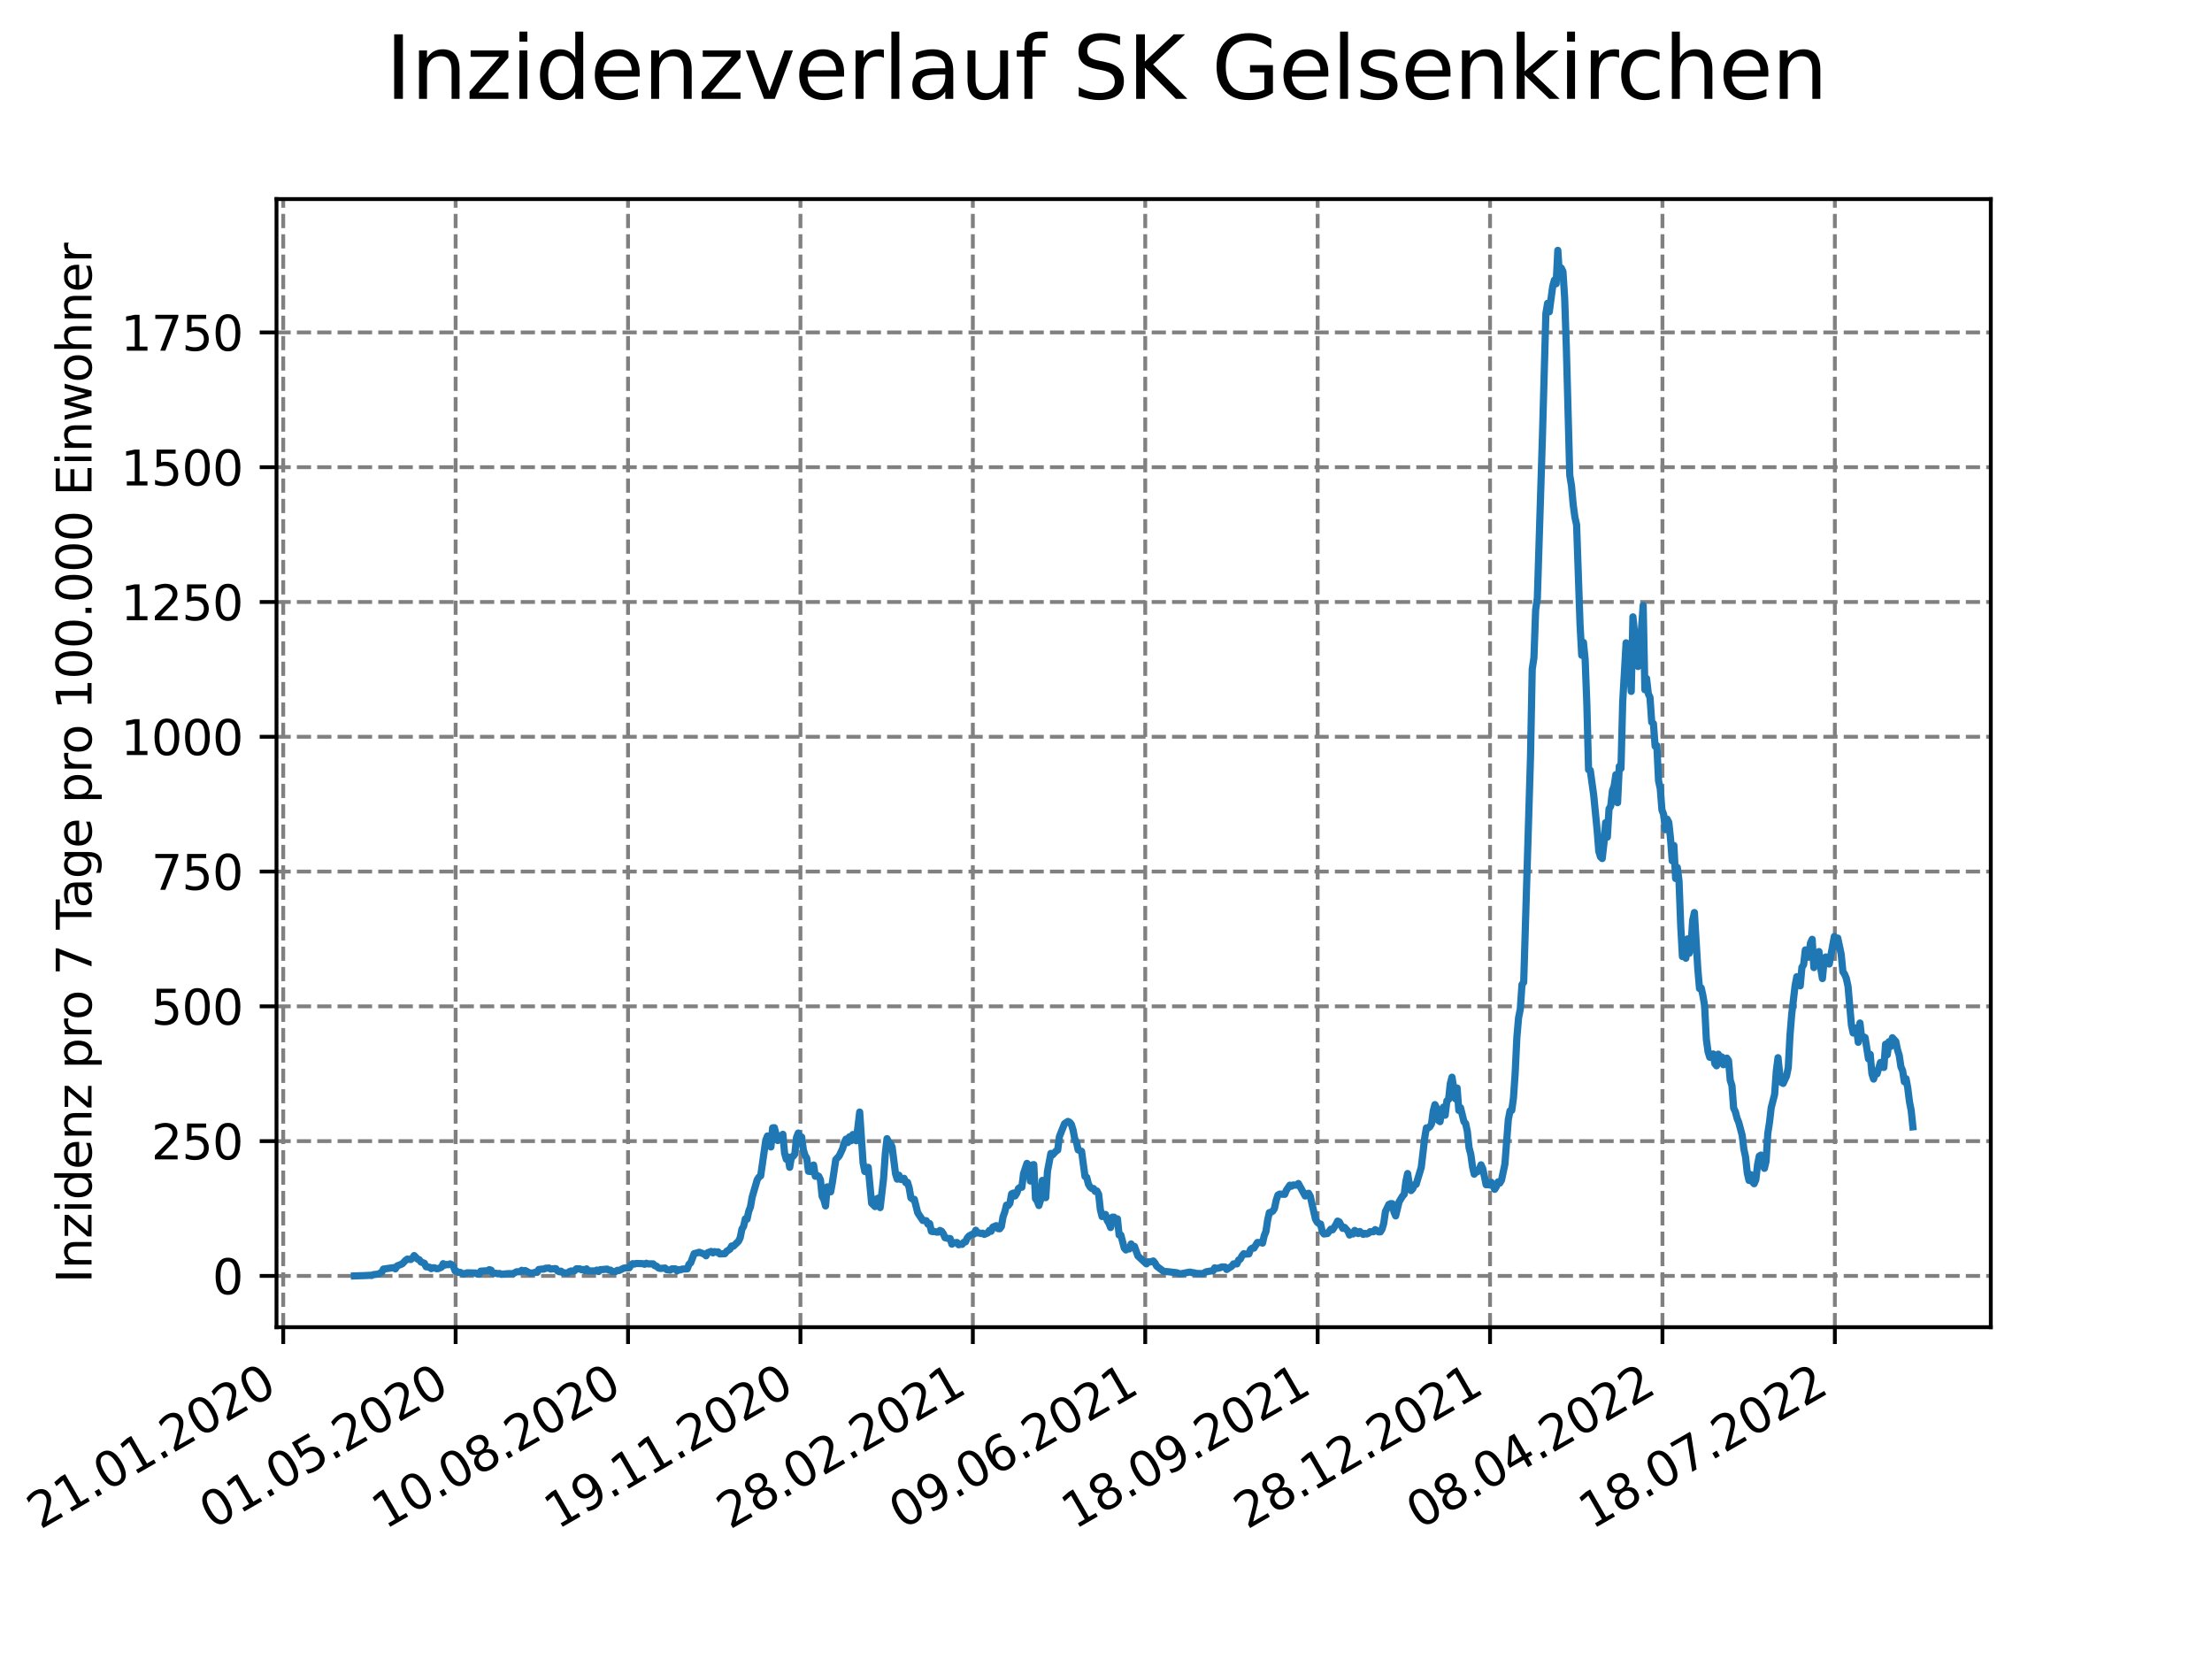 <?xml version="1.0" encoding="utf-8" standalone="no"?>
<!DOCTYPE svg PUBLIC "-//W3C//DTD SVG 1.1//EN"
  "http://www.w3.org/Graphics/SVG/1.1/DTD/svg11.dtd">
<svg xmlns:xlink="http://www.w3.org/1999/xlink" width="460.8pt" height="345.6pt" viewBox="0 0 460.8 345.6" xmlns="http://www.w3.org/2000/svg" version="1.1">
 <defs>
  <style type="text/css">*{stroke-linejoin: round; stroke-linecap: butt}</style>
 </defs>
 <g id="figure_1">
  <g id="patch_1">
   <path d="M 0 345.6 
L 460.8 345.6 
L 460.8 0 
L 0 0 
z
" style="fill: #ffffff"/>
  </g>
  <g id="axes_1">
   <g id="patch_2">
    <path d="M 57.6 276.48 
L 414.72 276.48 
L 414.72 41.472 
L 57.6 41.472 
z
" style="fill: #ffffff"/>
   </g>
   <g id="matplotlib.axis_1">
    <g id="xtick_1">
     <g id="line2d_1">
      <path d="M 59.002 276.48 
L 59.002 41.472 
" clip-path="url(#pb15c63c964)" style="fill: none; stroke-dasharray: 2.96,1.28; stroke-dashoffset: 0; stroke: #808080; stroke-width: 0.8"/>
     </g>
     <g id="line2d_2">
      <defs>
       <path id="m47acb1dc4f" d="M 0 0 
L 0 3.5 
" style="stroke: #000000; stroke-width: 0.8"/>
      </defs>
      <g>
       <use xlink:href="#m47acb1dc4f" x="59.002" y="276.48" style="stroke: #000000; stroke-width: 0.8"/>
      </g>
     </g>
     <g id="text_1">
      <!-- 21.01.2020 -->
      <g transform="translate(8.376 318.689)rotate(-30)scale(0.1 -0.1)">
       <defs>
        <path id="DejaVuSans-32" d="M 1228 531 
L 3431 531 
L 3431 0 
L 469 0 
L 469 531 
Q 828 903 1448 1529 
Q 2069 2156 2228 2338 
Q 2531 2678 2651 2914 
Q 2772 3150 2772 3378 
Q 2772 3750 2511 3984 
Q 2250 4219 1831 4219 
Q 1534 4219 1204 4116 
Q 875 4013 500 3803 
L 500 4441 
Q 881 4594 1212 4672 
Q 1544 4750 1819 4750 
Q 2544 4750 2975 4387 
Q 3406 4025 3406 3419 
Q 3406 3131 3298 2873 
Q 3191 2616 2906 2266 
Q 2828 2175 2409 1742 
Q 1991 1309 1228 531 
z
" transform="scale(0.016)"/>
        <path id="DejaVuSans-31" d="M 794 531 
L 1825 531 
L 1825 4091 
L 703 3866 
L 703 4441 
L 1819 4666 
L 2450 4666 
L 2450 531 
L 3481 531 
L 3481 0 
L 794 0 
L 794 531 
z
" transform="scale(0.016)"/>
        <path id="DejaVuSans-2e" d="M 684 794 
L 1344 794 
L 1344 0 
L 684 0 
L 684 794 
z
" transform="scale(0.016)"/>
        <path id="DejaVuSans-30" d="M 2034 4250 
Q 1547 4250 1301 3770 
Q 1056 3291 1056 2328 
Q 1056 1369 1301 889 
Q 1547 409 2034 409 
Q 2525 409 2770 889 
Q 3016 1369 3016 2328 
Q 3016 3291 2770 3770 
Q 2525 4250 2034 4250 
z
M 2034 4750 
Q 2819 4750 3233 4129 
Q 3647 3509 3647 2328 
Q 3647 1150 3233 529 
Q 2819 -91 2034 -91 
Q 1250 -91 836 529 
Q 422 1150 422 2328 
Q 422 3509 836 4129 
Q 1250 4750 2034 4750 
z
" transform="scale(0.016)"/>
       </defs>
       <use xlink:href="#DejaVuSans-32"/>
       <use xlink:href="#DejaVuSans-31" x="63.623"/>
       <use xlink:href="#DejaVuSans-2e" x="127.246"/>
       <use xlink:href="#DejaVuSans-30" x="159.033"/>
       <use xlink:href="#DejaVuSans-31" x="222.656"/>
       <use xlink:href="#DejaVuSans-2e" x="286.279"/>
       <use xlink:href="#DejaVuSans-32" x="318.066"/>
       <use xlink:href="#DejaVuSans-30" x="381.689"/>
       <use xlink:href="#DejaVuSans-32" x="445.312"/>
       <use xlink:href="#DejaVuSans-30" x="508.936"/>
      </g>
     </g>
    </g>
    <g id="xtick_2">
     <g id="line2d_3">
      <path d="M 94.916 276.48 
L 94.916 41.472 
" clip-path="url(#pb15c63c964)" style="fill: none; stroke-dasharray: 2.96,1.28; stroke-dashoffset: 0; stroke: #808080; stroke-width: 0.8"/>
     </g>
     <g id="line2d_4">
      <g>
       <use xlink:href="#m47acb1dc4f" x="94.916" y="276.48" style="stroke: #000000; stroke-width: 0.8"/>
      </g>
     </g>
     <g id="text_2">
      <!-- 01.05.2020 -->
      <g transform="translate(44.291 318.689)rotate(-30)scale(0.1 -0.1)">
       <defs>
        <path id="DejaVuSans-35" d="M 691 4666 
L 3169 4666 
L 3169 4134 
L 1269 4134 
L 1269 2991 
Q 1406 3038 1543 3061 
Q 1681 3084 1819 3084 
Q 2600 3084 3056 2656 
Q 3513 2228 3513 1497 
Q 3513 744 3044 326 
Q 2575 -91 1722 -91 
Q 1428 -91 1123 -41 
Q 819 9 494 109 
L 494 744 
Q 775 591 1075 516 
Q 1375 441 1709 441 
Q 2250 441 2565 725 
Q 2881 1009 2881 1497 
Q 2881 1984 2565 2268 
Q 2250 2553 1709 2553 
Q 1456 2553 1204 2497 
Q 953 2441 691 2322 
L 691 4666 
z
" transform="scale(0.016)"/>
       </defs>
       <use xlink:href="#DejaVuSans-30"/>
       <use xlink:href="#DejaVuSans-31" x="63.623"/>
       <use xlink:href="#DejaVuSans-2e" x="127.246"/>
       <use xlink:href="#DejaVuSans-30" x="159.033"/>
       <use xlink:href="#DejaVuSans-35" x="222.656"/>
       <use xlink:href="#DejaVuSans-2e" x="286.279"/>
       <use xlink:href="#DejaVuSans-32" x="318.066"/>
       <use xlink:href="#DejaVuSans-30" x="381.689"/>
       <use xlink:href="#DejaVuSans-32" x="445.312"/>
       <use xlink:href="#DejaVuSans-30" x="508.936"/>
      </g>
     </g>
    </g>
    <g id="xtick_3">
     <g id="line2d_5">
      <path d="M 130.831 276.48 
L 130.831 41.472 
" clip-path="url(#pb15c63c964)" style="fill: none; stroke-dasharray: 2.96,1.28; stroke-dashoffset: 0; stroke: #808080; stroke-width: 0.8"/>
     </g>
     <g id="line2d_6">
      <g>
       <use xlink:href="#m47acb1dc4f" x="130.831" y="276.48" style="stroke: #000000; stroke-width: 0.8"/>
      </g>
     </g>
     <g id="text_3">
      <!-- 10.08.2020 -->
      <g transform="translate(80.206 318.689)rotate(-30)scale(0.1 -0.1)">
       <defs>
        <path id="DejaVuSans-38" d="M 2034 2216 
Q 1584 2216 1326 1975 
Q 1069 1734 1069 1313 
Q 1069 891 1326 650 
Q 1584 409 2034 409 
Q 2484 409 2743 651 
Q 3003 894 3003 1313 
Q 3003 1734 2745 1975 
Q 2488 2216 2034 2216 
z
M 1403 2484 
Q 997 2584 770 2862 
Q 544 3141 544 3541 
Q 544 4100 942 4425 
Q 1341 4750 2034 4750 
Q 2731 4750 3128 4425 
Q 3525 4100 3525 3541 
Q 3525 3141 3298 2862 
Q 3072 2584 2669 2484 
Q 3125 2378 3379 2068 
Q 3634 1759 3634 1313 
Q 3634 634 3220 271 
Q 2806 -91 2034 -91 
Q 1263 -91 848 271 
Q 434 634 434 1313 
Q 434 1759 690 2068 
Q 947 2378 1403 2484 
z
M 1172 3481 
Q 1172 3119 1398 2916 
Q 1625 2713 2034 2713 
Q 2441 2713 2670 2916 
Q 2900 3119 2900 3481 
Q 2900 3844 2670 4047 
Q 2441 4250 2034 4250 
Q 1625 4250 1398 4047 
Q 1172 3844 1172 3481 
z
" transform="scale(0.016)"/>
       </defs>
       <use xlink:href="#DejaVuSans-31"/>
       <use xlink:href="#DejaVuSans-30" x="63.623"/>
       <use xlink:href="#DejaVuSans-2e" x="127.246"/>
       <use xlink:href="#DejaVuSans-30" x="159.033"/>
       <use xlink:href="#DejaVuSans-38" x="222.656"/>
       <use xlink:href="#DejaVuSans-2e" x="286.279"/>
       <use xlink:href="#DejaVuSans-32" x="318.066"/>
       <use xlink:href="#DejaVuSans-30" x="381.689"/>
       <use xlink:href="#DejaVuSans-32" x="445.312"/>
       <use xlink:href="#DejaVuSans-30" x="508.936"/>
      </g>
     </g>
    </g>
    <g id="xtick_4">
     <g id="line2d_7">
      <path d="M 166.746 276.48 
L 166.746 41.472 
" clip-path="url(#pb15c63c964)" style="fill: none; stroke-dasharray: 2.96,1.28; stroke-dashoffset: 0; stroke: #808080; stroke-width: 0.8"/>
     </g>
     <g id="line2d_8">
      <g>
       <use xlink:href="#m47acb1dc4f" x="166.746" y="276.48" style="stroke: #000000; stroke-width: 0.8"/>
      </g>
     </g>
     <g id="text_4">
      <!-- 19.11.2020 -->
      <g transform="translate(116.12 318.689)rotate(-30)scale(0.1 -0.1)">
       <defs>
        <path id="DejaVuSans-39" d="M 703 97 
L 703 672 
Q 941 559 1184 500 
Q 1428 441 1663 441 
Q 2288 441 2617 861 
Q 2947 1281 2994 2138 
Q 2813 1869 2534 1725 
Q 2256 1581 1919 1581 
Q 1219 1581 811 2004 
Q 403 2428 403 3163 
Q 403 3881 828 4315 
Q 1253 4750 1959 4750 
Q 2769 4750 3195 4129 
Q 3622 3509 3622 2328 
Q 3622 1225 3098 567 
Q 2575 -91 1691 -91 
Q 1453 -91 1209 -44 
Q 966 3 703 97 
z
M 1959 2075 
Q 2384 2075 2632 2365 
Q 2881 2656 2881 3163 
Q 2881 3666 2632 3958 
Q 2384 4250 1959 4250 
Q 1534 4250 1286 3958 
Q 1038 3666 1038 3163 
Q 1038 2656 1286 2365 
Q 1534 2075 1959 2075 
z
" transform="scale(0.016)"/>
       </defs>
       <use xlink:href="#DejaVuSans-31"/>
       <use xlink:href="#DejaVuSans-39" x="63.623"/>
       <use xlink:href="#DejaVuSans-2e" x="127.246"/>
       <use xlink:href="#DejaVuSans-31" x="159.033"/>
       <use xlink:href="#DejaVuSans-31" x="222.656"/>
       <use xlink:href="#DejaVuSans-2e" x="286.279"/>
       <use xlink:href="#DejaVuSans-32" x="318.066"/>
       <use xlink:href="#DejaVuSans-30" x="381.689"/>
       <use xlink:href="#DejaVuSans-32" x="445.312"/>
       <use xlink:href="#DejaVuSans-30" x="508.936"/>
      </g>
     </g>
    </g>
    <g id="xtick_5">
     <g id="line2d_9">
      <path d="M 202.66 276.48 
L 202.66 41.472 
" clip-path="url(#pb15c63c964)" style="fill: none; stroke-dasharray: 2.96,1.28; stroke-dashoffset: 0; stroke: #808080; stroke-width: 0.8"/>
     </g>
     <g id="line2d_10">
      <g>
       <use xlink:href="#m47acb1dc4f" x="202.66" y="276.48" style="stroke: #000000; stroke-width: 0.8"/>
      </g>
     </g>
     <g id="text_5">
      <!-- 28.02.2021 -->
      <g transform="translate(152.035 318.689)rotate(-30)scale(0.1 -0.1)">
       <use xlink:href="#DejaVuSans-32"/>
       <use xlink:href="#DejaVuSans-38" x="63.623"/>
       <use xlink:href="#DejaVuSans-2e" x="127.246"/>
       <use xlink:href="#DejaVuSans-30" x="159.033"/>
       <use xlink:href="#DejaVuSans-32" x="222.656"/>
       <use xlink:href="#DejaVuSans-2e" x="286.279"/>
       <use xlink:href="#DejaVuSans-32" x="318.066"/>
       <use xlink:href="#DejaVuSans-30" x="381.689"/>
       <use xlink:href="#DejaVuSans-32" x="445.312"/>
       <use xlink:href="#DejaVuSans-31" x="508.936"/>
      </g>
     </g>
    </g>
    <g id="xtick_6">
     <g id="line2d_11">
      <path d="M 238.575 276.48 
L 238.575 41.472 
" clip-path="url(#pb15c63c964)" style="fill: none; stroke-dasharray: 2.96,1.28; stroke-dashoffset: 0; stroke: #808080; stroke-width: 0.8"/>
     </g>
     <g id="line2d_12">
      <g>
       <use xlink:href="#m47acb1dc4f" x="238.575" y="276.48" style="stroke: #000000; stroke-width: 0.8"/>
      </g>
     </g>
     <g id="text_6">
      <!-- 09.06.2021 -->
      <g transform="translate(187.95 318.689)rotate(-30)scale(0.1 -0.1)">
       <defs>
        <path id="DejaVuSans-36" d="M 2113 2584 
Q 1688 2584 1439 2293 
Q 1191 2003 1191 1497 
Q 1191 994 1439 701 
Q 1688 409 2113 409 
Q 2538 409 2786 701 
Q 3034 994 3034 1497 
Q 3034 2003 2786 2293 
Q 2538 2584 2113 2584 
z
M 3366 4563 
L 3366 3988 
Q 3128 4100 2886 4159 
Q 2644 4219 2406 4219 
Q 1781 4219 1451 3797 
Q 1122 3375 1075 2522 
Q 1259 2794 1537 2939 
Q 1816 3084 2150 3084 
Q 2853 3084 3261 2657 
Q 3669 2231 3669 1497 
Q 3669 778 3244 343 
Q 2819 -91 2113 -91 
Q 1303 -91 875 529 
Q 447 1150 447 2328 
Q 447 3434 972 4092 
Q 1497 4750 2381 4750 
Q 2619 4750 2861 4703 
Q 3103 4656 3366 4563 
z
" transform="scale(0.016)"/>
       </defs>
       <use xlink:href="#DejaVuSans-30"/>
       <use xlink:href="#DejaVuSans-39" x="63.623"/>
       <use xlink:href="#DejaVuSans-2e" x="127.246"/>
       <use xlink:href="#DejaVuSans-30" x="159.033"/>
       <use xlink:href="#DejaVuSans-36" x="222.656"/>
       <use xlink:href="#DejaVuSans-2e" x="286.279"/>
       <use xlink:href="#DejaVuSans-32" x="318.066"/>
       <use xlink:href="#DejaVuSans-30" x="381.689"/>
       <use xlink:href="#DejaVuSans-32" x="445.312"/>
       <use xlink:href="#DejaVuSans-31" x="508.936"/>
      </g>
     </g>
    </g>
    <g id="xtick_7">
     <g id="line2d_13">
      <path d="M 274.49 276.48 
L 274.49 41.472 
" clip-path="url(#pb15c63c964)" style="fill: none; stroke-dasharray: 2.96,1.28; stroke-dashoffset: 0; stroke: #808080; stroke-width: 0.8"/>
     </g>
     <g id="line2d_14">
      <g>
       <use xlink:href="#m47acb1dc4f" x="274.49" y="276.48" style="stroke: #000000; stroke-width: 0.8"/>
      </g>
     </g>
     <g id="text_7">
      <!-- 18.09.2021 -->
      <g transform="translate(223.865 318.689)rotate(-30)scale(0.1 -0.1)">
       <use xlink:href="#DejaVuSans-31"/>
       <use xlink:href="#DejaVuSans-38" x="63.623"/>
       <use xlink:href="#DejaVuSans-2e" x="127.246"/>
       <use xlink:href="#DejaVuSans-30" x="159.033"/>
       <use xlink:href="#DejaVuSans-39" x="222.656"/>
       <use xlink:href="#DejaVuSans-2e" x="286.279"/>
       <use xlink:href="#DejaVuSans-32" x="318.066"/>
       <use xlink:href="#DejaVuSans-30" x="381.689"/>
       <use xlink:href="#DejaVuSans-32" x="445.312"/>
       <use xlink:href="#DejaVuSans-31" x="508.936"/>
      </g>
     </g>
    </g>
    <g id="xtick_8">
     <g id="line2d_15">
      <path d="M 310.404 276.48 
L 310.404 41.472 
" clip-path="url(#pb15c63c964)" style="fill: none; stroke-dasharray: 2.96,1.28; stroke-dashoffset: 0; stroke: #808080; stroke-width: 0.8"/>
     </g>
     <g id="line2d_16">
      <g>
       <use xlink:href="#m47acb1dc4f" x="310.404" y="276.48" style="stroke: #000000; stroke-width: 0.8"/>
      </g>
     </g>
     <g id="text_8">
      <!-- 28.12.2021 -->
      <g transform="translate(259.779 318.689)rotate(-30)scale(0.1 -0.1)">
       <use xlink:href="#DejaVuSans-32"/>
       <use xlink:href="#DejaVuSans-38" x="63.623"/>
       <use xlink:href="#DejaVuSans-2e" x="127.246"/>
       <use xlink:href="#DejaVuSans-31" x="159.033"/>
       <use xlink:href="#DejaVuSans-32" x="222.656"/>
       <use xlink:href="#DejaVuSans-2e" x="286.279"/>
       <use xlink:href="#DejaVuSans-32" x="318.066"/>
       <use xlink:href="#DejaVuSans-30" x="381.689"/>
       <use xlink:href="#DejaVuSans-32" x="445.312"/>
       <use xlink:href="#DejaVuSans-31" x="508.936"/>
      </g>
     </g>
    </g>
    <g id="xtick_9">
     <g id="line2d_17">
      <path d="M 346.319 276.48 
L 346.319 41.472 
" clip-path="url(#pb15c63c964)" style="fill: none; stroke-dasharray: 2.96,1.28; stroke-dashoffset: 0; stroke: #808080; stroke-width: 0.8"/>
     </g>
     <g id="line2d_18">
      <g>
       <use xlink:href="#m47acb1dc4f" x="346.319" y="276.48" style="stroke: #000000; stroke-width: 0.8"/>
      </g>
     </g>
     <g id="text_9">
      <!-- 08.04.2022 -->
      <g transform="translate(295.694 318.689)rotate(-30)scale(0.1 -0.1)">
       <defs>
        <path id="DejaVuSans-34" d="M 2419 4116 
L 825 1625 
L 2419 1625 
L 2419 4116 
z
M 2253 4666 
L 3047 4666 
L 3047 1625 
L 3713 1625 
L 3713 1100 
L 3047 1100 
L 3047 0 
L 2419 0 
L 2419 1100 
L 313 1100 
L 313 1709 
L 2253 4666 
z
" transform="scale(0.016)"/>
       </defs>
       <use xlink:href="#DejaVuSans-30"/>
       <use xlink:href="#DejaVuSans-38" x="63.623"/>
       <use xlink:href="#DejaVuSans-2e" x="127.246"/>
       <use xlink:href="#DejaVuSans-30" x="159.033"/>
       <use xlink:href="#DejaVuSans-34" x="222.656"/>
       <use xlink:href="#DejaVuSans-2e" x="286.279"/>
       <use xlink:href="#DejaVuSans-32" x="318.066"/>
       <use xlink:href="#DejaVuSans-30" x="381.689"/>
       <use xlink:href="#DejaVuSans-32" x="445.312"/>
       <use xlink:href="#DejaVuSans-32" x="508.936"/>
      </g>
     </g>
    </g>
    <g id="xtick_10">
     <g id="line2d_19">
      <path d="M 382.234 276.48 
L 382.234 41.472 
" clip-path="url(#pb15c63c964)" style="fill: none; stroke-dasharray: 2.96,1.28; stroke-dashoffset: 0; stroke: #808080; stroke-width: 0.8"/>
     </g>
     <g id="line2d_20">
      <g>
       <use xlink:href="#m47acb1dc4f" x="382.234" y="276.48" style="stroke: #000000; stroke-width: 0.8"/>
      </g>
     </g>
     <g id="text_10">
      <!-- 18.07.2022 -->
      <g transform="translate(331.609 318.689)rotate(-30)scale(0.1 -0.1)">
       <defs>
        <path id="DejaVuSans-37" d="M 525 4666 
L 3525 4666 
L 3525 4397 
L 1831 0 
L 1172 0 
L 2766 4134 
L 525 4134 
L 525 4666 
z
" transform="scale(0.016)"/>
       </defs>
       <use xlink:href="#DejaVuSans-31"/>
       <use xlink:href="#DejaVuSans-38" x="63.623"/>
       <use xlink:href="#DejaVuSans-2e" x="127.246"/>
       <use xlink:href="#DejaVuSans-30" x="159.033"/>
       <use xlink:href="#DejaVuSans-37" x="222.656"/>
       <use xlink:href="#DejaVuSans-2e" x="286.279"/>
       <use xlink:href="#DejaVuSans-32" x="318.066"/>
       <use xlink:href="#DejaVuSans-30" x="381.689"/>
       <use xlink:href="#DejaVuSans-32" x="445.312"/>
       <use xlink:href="#DejaVuSans-32" x="508.936"/>
      </g>
     </g>
    </g>
   </g>
   <g id="matplotlib.axis_2">
    <g id="ytick_1">
     <g id="line2d_21">
      <path d="M 57.6 265.798 
L 414.72 265.798 
" clip-path="url(#pb15c63c964)" style="fill: none; stroke-dasharray: 2.96,1.28; stroke-dashoffset: 0; stroke: #808080; stroke-width: 0.8"/>
     </g>
     <g id="line2d_22">
      <defs>
       <path id="m7c664454fb" d="M 0 0 
L -3.5 0 
" style="stroke: #000000; stroke-width: 0.8"/>
      </defs>
      <g>
       <use xlink:href="#m7c664454fb" x="57.6" y="265.798" style="stroke: #000000; stroke-width: 0.8"/>
      </g>
     </g>
     <g id="text_11">
      <!-- 0 -->
      <g transform="translate(44.237 269.597)scale(0.1 -0.1)">
       <use xlink:href="#DejaVuSans-30"/>
      </g>
     </g>
    </g>
    <g id="ytick_2">
     <g id="line2d_23">
      <path d="M 57.6 237.72 
L 414.72 237.72 
" clip-path="url(#pb15c63c964)" style="fill: none; stroke-dasharray: 2.96,1.28; stroke-dashoffset: 0; stroke: #808080; stroke-width: 0.8"/>
     </g>
     <g id="line2d_24">
      <g>
       <use xlink:href="#m7c664454fb" x="57.6" y="237.72" style="stroke: #000000; stroke-width: 0.8"/>
      </g>
     </g>
     <g id="text_12">
      <!-- 250 -->
      <g transform="translate(31.512 241.519)scale(0.1 -0.1)">
       <use xlink:href="#DejaVuSans-32"/>
       <use xlink:href="#DejaVuSans-35" x="63.623"/>
       <use xlink:href="#DejaVuSans-30" x="127.246"/>
      </g>
     </g>
    </g>
    <g id="ytick_3">
     <g id="line2d_25">
      <path d="M 57.6 209.641 
L 414.72 209.641 
" clip-path="url(#pb15c63c964)" style="fill: none; stroke-dasharray: 2.96,1.28; stroke-dashoffset: 0; stroke: #808080; stroke-width: 0.8"/>
     </g>
     <g id="line2d_26">
      <g>
       <use xlink:href="#m7c664454fb" x="57.6" y="209.641" style="stroke: #000000; stroke-width: 0.8"/>
      </g>
     </g>
     <g id="text_13">
      <!-- 500 -->
      <g transform="translate(31.512 213.44)scale(0.1 -0.1)">
       <use xlink:href="#DejaVuSans-35"/>
       <use xlink:href="#DejaVuSans-30" x="63.623"/>
       <use xlink:href="#DejaVuSans-30" x="127.246"/>
      </g>
     </g>
    </g>
    <g id="ytick_4">
     <g id="line2d_27">
      <path d="M 57.6 181.563 
L 414.72 181.563 
" clip-path="url(#pb15c63c964)" style="fill: none; stroke-dasharray: 2.96,1.28; stroke-dashoffset: 0; stroke: #808080; stroke-width: 0.8"/>
     </g>
     <g id="line2d_28">
      <g>
       <use xlink:href="#m7c664454fb" x="57.6" y="181.563" style="stroke: #000000; stroke-width: 0.8"/>
      </g>
     </g>
     <g id="text_14">
      <!-- 750 -->
      <g transform="translate(31.512 185.362)scale(0.1 -0.1)">
       <use xlink:href="#DejaVuSans-37"/>
       <use xlink:href="#DejaVuSans-35" x="63.623"/>
       <use xlink:href="#DejaVuSans-30" x="127.246"/>
      </g>
     </g>
    </g>
    <g id="ytick_5">
     <g id="line2d_29">
      <path d="M 57.6 153.485 
L 414.72 153.485 
" clip-path="url(#pb15c63c964)" style="fill: none; stroke-dasharray: 2.96,1.28; stroke-dashoffset: 0; stroke: #808080; stroke-width: 0.8"/>
     </g>
     <g id="line2d_30">
      <g>
       <use xlink:href="#m7c664454fb" x="57.6" y="153.485" style="stroke: #000000; stroke-width: 0.8"/>
      </g>
     </g>
     <g id="text_15">
      <!-- 1000 -->
      <g transform="translate(25.15 157.284)scale(0.1 -0.1)">
       <use xlink:href="#DejaVuSans-31"/>
       <use xlink:href="#DejaVuSans-30" x="63.623"/>
       <use xlink:href="#DejaVuSans-30" x="127.246"/>
       <use xlink:href="#DejaVuSans-30" x="190.869"/>
      </g>
     </g>
    </g>
    <g id="ytick_6">
     <g id="line2d_31">
      <path d="M 57.6 125.406 
L 414.72 125.406 
" clip-path="url(#pb15c63c964)" style="fill: none; stroke-dasharray: 2.96,1.28; stroke-dashoffset: 0; stroke: #808080; stroke-width: 0.8"/>
     </g>
     <g id="line2d_32">
      <g>
       <use xlink:href="#m7c664454fb" x="57.6" y="125.406" style="stroke: #000000; stroke-width: 0.8"/>
      </g>
     </g>
     <g id="text_16">
      <!-- 1250 -->
      <g transform="translate(25.15 129.206)scale(0.1 -0.1)">
       <use xlink:href="#DejaVuSans-31"/>
       <use xlink:href="#DejaVuSans-32" x="63.623"/>
       <use xlink:href="#DejaVuSans-35" x="127.246"/>
       <use xlink:href="#DejaVuSans-30" x="190.869"/>
      </g>
     </g>
    </g>
    <g id="ytick_7">
     <g id="line2d_33">
      <path d="M 57.6 97.328 
L 414.72 97.328 
" clip-path="url(#pb15c63c964)" style="fill: none; stroke-dasharray: 2.96,1.28; stroke-dashoffset: 0; stroke: #808080; stroke-width: 0.8"/>
     </g>
     <g id="line2d_34">
      <g>
       <use xlink:href="#m7c664454fb" x="57.6" y="97.328" style="stroke: #000000; stroke-width: 0.8"/>
      </g>
     </g>
     <g id="text_17">
      <!-- 1500 -->
      <g transform="translate(25.15 101.127)scale(0.1 -0.1)">
       <use xlink:href="#DejaVuSans-31"/>
       <use xlink:href="#DejaVuSans-35" x="63.623"/>
       <use xlink:href="#DejaVuSans-30" x="127.246"/>
       <use xlink:href="#DejaVuSans-30" x="190.869"/>
      </g>
     </g>
    </g>
    <g id="ytick_8">
     <g id="line2d_35">
      <path d="M 57.6 69.25 
L 414.72 69.25 
" clip-path="url(#pb15c63c964)" style="fill: none; stroke-dasharray: 2.96,1.28; stroke-dashoffset: 0; stroke: #808080; stroke-width: 0.8"/>
     </g>
     <g id="line2d_36">
      <g>
       <use xlink:href="#m7c664454fb" x="57.6" y="69.25" style="stroke: #000000; stroke-width: 0.8"/>
      </g>
     </g>
     <g id="text_18">
      <!-- 1750 -->
      <g transform="translate(25.15 73.049)scale(0.1 -0.1)">
       <use xlink:href="#DejaVuSans-31"/>
       <use xlink:href="#DejaVuSans-37" x="63.623"/>
       <use xlink:href="#DejaVuSans-35" x="127.246"/>
       <use xlink:href="#DejaVuSans-30" x="190.869"/>
      </g>
     </g>
    </g>
    <g id="text_19">
     <!-- Inzidenz pro 7 Tage pro 100.000 Einwohner -->
     <g transform="translate(19.07 267.301)rotate(-90)scale(0.1 -0.1)">
      <defs>
       <path id="DejaVuSans-49" d="M 628 4666 
L 1259 4666 
L 1259 0 
L 628 0 
L 628 4666 
z
" transform="scale(0.016)"/>
       <path id="DejaVuSans-6e" d="M 3513 2113 
L 3513 0 
L 2938 0 
L 2938 2094 
Q 2938 2591 2744 2837 
Q 2550 3084 2163 3084 
Q 1697 3084 1428 2787 
Q 1159 2491 1159 1978 
L 1159 0 
L 581 0 
L 581 3500 
L 1159 3500 
L 1159 2956 
Q 1366 3272 1645 3428 
Q 1925 3584 2291 3584 
Q 2894 3584 3203 3211 
Q 3513 2838 3513 2113 
z
" transform="scale(0.016)"/>
       <path id="DejaVuSans-7a" d="M 353 3500 
L 3084 3500 
L 3084 2975 
L 922 459 
L 3084 459 
L 3084 0 
L 275 0 
L 275 525 
L 2438 3041 
L 353 3041 
L 353 3500 
z
" transform="scale(0.016)"/>
       <path id="DejaVuSans-69" d="M 603 3500 
L 1178 3500 
L 1178 0 
L 603 0 
L 603 3500 
z
M 603 4863 
L 1178 4863 
L 1178 4134 
L 603 4134 
L 603 4863 
z
" transform="scale(0.016)"/>
       <path id="DejaVuSans-64" d="M 2906 2969 
L 2906 4863 
L 3481 4863 
L 3481 0 
L 2906 0 
L 2906 525 
Q 2725 213 2448 61 
Q 2172 -91 1784 -91 
Q 1150 -91 751 415 
Q 353 922 353 1747 
Q 353 2572 751 3078 
Q 1150 3584 1784 3584 
Q 2172 3584 2448 3432 
Q 2725 3281 2906 2969 
z
M 947 1747 
Q 947 1113 1208 752 
Q 1469 391 1925 391 
Q 2381 391 2643 752 
Q 2906 1113 2906 1747 
Q 2906 2381 2643 2742 
Q 2381 3103 1925 3103 
Q 1469 3103 1208 2742 
Q 947 2381 947 1747 
z
" transform="scale(0.016)"/>
       <path id="DejaVuSans-65" d="M 3597 1894 
L 3597 1613 
L 953 1613 
Q 991 1019 1311 708 
Q 1631 397 2203 397 
Q 2534 397 2845 478 
Q 3156 559 3463 722 
L 3463 178 
Q 3153 47 2828 -22 
Q 2503 -91 2169 -91 
Q 1331 -91 842 396 
Q 353 884 353 1716 
Q 353 2575 817 3079 
Q 1281 3584 2069 3584 
Q 2775 3584 3186 3129 
Q 3597 2675 3597 1894 
z
M 3022 2063 
Q 3016 2534 2758 2815 
Q 2500 3097 2075 3097 
Q 1594 3097 1305 2825 
Q 1016 2553 972 2059 
L 3022 2063 
z
" transform="scale(0.016)"/>
       <path id="DejaVuSans-20" transform="scale(0.016)"/>
       <path id="DejaVuSans-70" d="M 1159 525 
L 1159 -1331 
L 581 -1331 
L 581 3500 
L 1159 3500 
L 1159 2969 
Q 1341 3281 1617 3432 
Q 1894 3584 2278 3584 
Q 2916 3584 3314 3078 
Q 3713 2572 3713 1747 
Q 3713 922 3314 415 
Q 2916 -91 2278 -91 
Q 1894 -91 1617 61 
Q 1341 213 1159 525 
z
M 3116 1747 
Q 3116 2381 2855 2742 
Q 2594 3103 2138 3103 
Q 1681 3103 1420 2742 
Q 1159 2381 1159 1747 
Q 1159 1113 1420 752 
Q 1681 391 2138 391 
Q 2594 391 2855 752 
Q 3116 1113 3116 1747 
z
" transform="scale(0.016)"/>
       <path id="DejaVuSans-72" d="M 2631 2963 
Q 2534 3019 2420 3045 
Q 2306 3072 2169 3072 
Q 1681 3072 1420 2755 
Q 1159 2438 1159 1844 
L 1159 0 
L 581 0 
L 581 3500 
L 1159 3500 
L 1159 2956 
Q 1341 3275 1631 3429 
Q 1922 3584 2338 3584 
Q 2397 3584 2469 3576 
Q 2541 3569 2628 3553 
L 2631 2963 
z
" transform="scale(0.016)"/>
       <path id="DejaVuSans-6f" d="M 1959 3097 
Q 1497 3097 1228 2736 
Q 959 2375 959 1747 
Q 959 1119 1226 758 
Q 1494 397 1959 397 
Q 2419 397 2687 759 
Q 2956 1122 2956 1747 
Q 2956 2369 2687 2733 
Q 2419 3097 1959 3097 
z
M 1959 3584 
Q 2709 3584 3137 3096 
Q 3566 2609 3566 1747 
Q 3566 888 3137 398 
Q 2709 -91 1959 -91 
Q 1206 -91 779 398 
Q 353 888 353 1747 
Q 353 2609 779 3096 
Q 1206 3584 1959 3584 
z
" transform="scale(0.016)"/>
       <path id="DejaVuSans-54" d="M -19 4666 
L 3928 4666 
L 3928 4134 
L 2272 4134 
L 2272 0 
L 1638 0 
L 1638 4134 
L -19 4134 
L -19 4666 
z
" transform="scale(0.016)"/>
       <path id="DejaVuSans-61" d="M 2194 1759 
Q 1497 1759 1228 1600 
Q 959 1441 959 1056 
Q 959 750 1161 570 
Q 1363 391 1709 391 
Q 2188 391 2477 730 
Q 2766 1069 2766 1631 
L 2766 1759 
L 2194 1759 
z
M 3341 1997 
L 3341 0 
L 2766 0 
L 2766 531 
Q 2569 213 2275 61 
Q 1981 -91 1556 -91 
Q 1019 -91 701 211 
Q 384 513 384 1019 
Q 384 1609 779 1909 
Q 1175 2209 1959 2209 
L 2766 2209 
L 2766 2266 
Q 2766 2663 2505 2880 
Q 2244 3097 1772 3097 
Q 1472 3097 1187 3025 
Q 903 2953 641 2809 
L 641 3341 
Q 956 3463 1253 3523 
Q 1550 3584 1831 3584 
Q 2591 3584 2966 3190 
Q 3341 2797 3341 1997 
z
" transform="scale(0.016)"/>
       <path id="DejaVuSans-67" d="M 2906 1791 
Q 2906 2416 2648 2759 
Q 2391 3103 1925 3103 
Q 1463 3103 1205 2759 
Q 947 2416 947 1791 
Q 947 1169 1205 825 
Q 1463 481 1925 481 
Q 2391 481 2648 825 
Q 2906 1169 2906 1791 
z
M 3481 434 
Q 3481 -459 3084 -895 
Q 2688 -1331 1869 -1331 
Q 1566 -1331 1297 -1286 
Q 1028 -1241 775 -1147 
L 775 -588 
Q 1028 -725 1275 -790 
Q 1522 -856 1778 -856 
Q 2344 -856 2625 -561 
Q 2906 -266 2906 331 
L 2906 616 
Q 2728 306 2450 153 
Q 2172 0 1784 0 
Q 1141 0 747 490 
Q 353 981 353 1791 
Q 353 2603 747 3093 
Q 1141 3584 1784 3584 
Q 2172 3584 2450 3431 
Q 2728 3278 2906 2969 
L 2906 3500 
L 3481 3500 
L 3481 434 
z
" transform="scale(0.016)"/>
       <path id="DejaVuSans-45" d="M 628 4666 
L 3578 4666 
L 3578 4134 
L 1259 4134 
L 1259 2753 
L 3481 2753 
L 3481 2222 
L 1259 2222 
L 1259 531 
L 3634 531 
L 3634 0 
L 628 0 
L 628 4666 
z
" transform="scale(0.016)"/>
       <path id="DejaVuSans-77" d="M 269 3500 
L 844 3500 
L 1563 769 
L 2278 3500 
L 2956 3500 
L 3675 769 
L 4391 3500 
L 4966 3500 
L 4050 0 
L 3372 0 
L 2619 2869 
L 1863 0 
L 1184 0 
L 269 3500 
z
" transform="scale(0.016)"/>
       <path id="DejaVuSans-68" d="M 3513 2113 
L 3513 0 
L 2938 0 
L 2938 2094 
Q 2938 2591 2744 2837 
Q 2550 3084 2163 3084 
Q 1697 3084 1428 2787 
Q 1159 2491 1159 1978 
L 1159 0 
L 581 0 
L 581 4863 
L 1159 4863 
L 1159 2956 
Q 1366 3272 1645 3428 
Q 1925 3584 2291 3584 
Q 2894 3584 3203 3211 
Q 3513 2838 3513 2113 
z
" transform="scale(0.016)"/>
      </defs>
      <use xlink:href="#DejaVuSans-49"/>
      <use xlink:href="#DejaVuSans-6e" x="29.492"/>
      <use xlink:href="#DejaVuSans-7a" x="92.871"/>
      <use xlink:href="#DejaVuSans-69" x="145.361"/>
      <use xlink:href="#DejaVuSans-64" x="173.145"/>
      <use xlink:href="#DejaVuSans-65" x="236.621"/>
      <use xlink:href="#DejaVuSans-6e" x="298.145"/>
      <use xlink:href="#DejaVuSans-7a" x="361.523"/>
      <use xlink:href="#DejaVuSans-20" x="414.014"/>
      <use xlink:href="#DejaVuSans-70" x="445.801"/>
      <use xlink:href="#DejaVuSans-72" x="509.277"/>
      <use xlink:href="#DejaVuSans-6f" x="548.141"/>
      <use xlink:href="#DejaVuSans-20" x="609.322"/>
      <use xlink:href="#DejaVuSans-37" x="641.109"/>
      <use xlink:href="#DejaVuSans-20" x="704.732"/>
      <use xlink:href="#DejaVuSans-54" x="736.52"/>
      <use xlink:href="#DejaVuSans-61" x="781.104"/>
      <use xlink:href="#DejaVuSans-67" x="842.383"/>
      <use xlink:href="#DejaVuSans-65" x="905.859"/>
      <use xlink:href="#DejaVuSans-20" x="967.383"/>
      <use xlink:href="#DejaVuSans-70" x="999.17"/>
      <use xlink:href="#DejaVuSans-72" x="1062.646"/>
      <use xlink:href="#DejaVuSans-6f" x="1101.51"/>
      <use xlink:href="#DejaVuSans-20" x="1162.691"/>
      <use xlink:href="#DejaVuSans-31" x="1194.479"/>
      <use xlink:href="#DejaVuSans-30" x="1258.102"/>
      <use xlink:href="#DejaVuSans-30" x="1321.725"/>
      <use xlink:href="#DejaVuSans-2e" x="1385.348"/>
      <use xlink:href="#DejaVuSans-30" x="1417.135"/>
      <use xlink:href="#DejaVuSans-30" x="1480.758"/>
      <use xlink:href="#DejaVuSans-30" x="1544.381"/>
      <use xlink:href="#DejaVuSans-20" x="1608.004"/>
      <use xlink:href="#DejaVuSans-45" x="1639.791"/>
      <use xlink:href="#DejaVuSans-69" x="1702.975"/>
      <use xlink:href="#DejaVuSans-6e" x="1730.758"/>
      <use xlink:href="#DejaVuSans-77" x="1794.137"/>
      <use xlink:href="#DejaVuSans-6f" x="1875.924"/>
      <use xlink:href="#DejaVuSans-68" x="1937.105"/>
      <use xlink:href="#DejaVuSans-6e" x="2000.484"/>
      <use xlink:href="#DejaVuSans-65" x="2063.863"/>
      <use xlink:href="#DejaVuSans-72" x="2125.387"/>
     </g>
    </g>
   </g>
   <g id="line2d_37">
    <path d="M 73.833 265.798 
L 76.322 265.711 
L 77.033 265.668 
L 77.389 265.711 
L 77.744 265.538 
L 78.811 265.409 
L 79.522 265.019 
L 79.878 264.37 
L 82.011 264.068 
L 82.367 264.327 
L 82.723 263.722 
L 83.789 263.289 
L 84.5 262.554 
L 84.856 262.294 
L 85.567 262.381 
L 85.923 262.078 
L 86.278 261.559 
L 86.99 262.294 
L 87.345 262.424 
L 87.701 262.9 
L 88.412 263.159 
L 88.768 263.895 
L 89.479 263.981 
L 89.834 264.284 
L 90.19 264.111 
L 90.546 264.111 
L 90.901 264.284 
L 91.257 264.284 
L 91.968 263.981 
L 92.323 263.246 
L 92.679 263.548 
L 93.035 263.419 
L 93.39 263.462 
L 93.746 263.289 
L 94.101 263.462 
L 94.457 263.808 
L 94.813 264.76 
L 95.168 264.846 
L 95.524 265.062 
L 95.879 265.062 
L 96.591 265.409 
L 97.302 265.149 
L 99.08 265.192 
L 99.435 265.409 
L 99.791 265.452 
L 100.146 264.803 
L 101.569 264.716 
L 101.924 264.5 
L 102.28 264.587 
L 102.636 265.235 
L 103.347 265.235 
L 103.702 265.365 
L 104.058 265.279 
L 104.414 265.452 
L 105.836 265.322 
L 106.547 265.322 
L 106.903 265.322 
L 107.614 264.933 
L 108.325 264.933 
L 108.681 264.63 
L 109.036 264.803 
L 109.392 264.673 
L 110.459 265.235 
L 111.17 265.149 
L 111.525 265.019 
L 111.881 265.062 
L 112.237 264.457 
L 112.948 264.37 
L 113.303 264.37 
L 113.659 264.197 
L 114.37 264.154 
L 114.726 264.37 
L 115.437 264.284 
L 115.792 264.284 
L 116.148 264.76 
L 116.504 264.933 
L 116.859 264.803 
L 117.215 265.106 
L 117.926 265.192 
L 118.282 265.192 
L 118.637 264.889 
L 118.993 264.76 
L 119.348 264.803 
L 119.704 264.716 
L 120.06 264.327 
L 120.771 264.327 
L 121.126 264.5 
L 121.482 264.457 
L 121.838 264.716 
L 122.193 264.327 
L 122.549 264.76 
L 123.971 264.76 
L 124.327 264.587 
L 124.682 264.889 
L 125.038 264.5 
L 126.105 264.414 
L 126.46 264.37 
L 126.816 264.587 
L 127.171 264.587 
L 127.527 264.889 
L 128.238 264.889 
L 128.594 264.63 
L 128.949 264.673 
L 130.016 264.154 
L 131.083 264.111 
L 131.438 263.548 
L 131.794 263.246 
L 132.15 263.332 
L 132.505 263.202 
L 133.928 263.246 
L 134.283 263.375 
L 134.639 263.159 
L 134.994 263.289 
L 136.061 263.289 
L 136.417 263.678 
L 136.772 263.765 
L 137.128 264.111 
L 137.484 264.241 
L 138.55 264.154 
L 138.906 264.5 
L 139.617 264.587 
L 139.973 264.327 
L 140.684 264.327 
L 141.039 264.76 
L 141.395 264.5 
L 141.751 264.543 
L 142.106 264.37 
L 143.173 264.327 
L 143.529 263.375 
L 143.884 263.073 
L 144.595 261.169 
L 145.662 260.867 
L 146.729 261.256 
L 147.084 261.602 
L 147.44 260.953 
L 148.151 260.694 
L 148.507 260.996 
L 148.862 260.737 
L 149.218 260.867 
L 149.574 260.78 
L 149.929 261.213 
L 150.996 261.169 
L 151.352 260.694 
L 152.063 260.218 
L 152.418 259.569 
L 152.774 259.612 
L 153.841 258.574 
L 154.196 257.839 
L 154.552 256.065 
L 154.907 255.46 
L 155.263 253.902 
L 155.619 253.989 
L 155.974 252.345 
L 156.33 251.437 
L 156.685 249.404 
L 157.752 245.727 
L 158.108 245.208 
L 158.463 244.948 
L 159.53 237.508 
L 159.886 236.643 
L 160.241 238.33 
L 160.597 238.936 
L 160.953 234.956 
L 161.308 234.913 
L 162.019 237.595 
L 162.375 237.292 
L 162.73 236.6 
L 163.086 236.297 
L 163.442 240.233 
L 163.797 241.488 
L 164.153 241.012 
L 164.508 243.175 
L 164.864 241.012 
L 165.22 240.882 
L 165.575 240.406 
L 165.931 236.946 
L 166.286 236.037 
L 166.642 237.897 
L 166.998 236.859 
L 167.353 239.541 
L 167.709 240.709 
L 168.064 241.271 
L 168.42 243.997 
L 169.131 244.083 
L 169.487 242.699 
L 169.842 245.035 
L 170.198 244.862 
L 170.553 245.035 
L 170.909 245.77 
L 171.265 249.231 
L 171.62 249.879 
L 171.976 251.22 
L 172.331 247.241 
L 172.687 248.019 
L 173.043 248.279 
L 173.398 246.332 
L 174.109 241.574 
L 174.821 240.796 
L 175.532 239.282 
L 175.887 237.984 
L 176.243 237.292 
L 176.599 238.027 
L 176.954 236.816 
L 177.31 237.638 
L 177.665 236.34 
L 178.021 236.816 
L 178.376 237.638 
L 179.088 231.668 
L 179.799 242.266 
L 180.154 244.04 
L 180.51 244.126 
L 180.866 243.175 
L 181.577 250.658 
L 182.288 251.35 
L 182.644 249.75 
L 182.999 249.577 
L 183.355 251.566 
L 184.066 245.467 
L 184.422 240.363 
L 184.777 237.205 
L 185.133 237.941 
L 185.488 238.2 
L 185.844 238.936 
L 186.555 244.516 
L 186.911 245.64 
L 187.266 244.818 
L 187.622 245.684 
L 187.977 245.727 
L 188.333 245.467 
L 188.689 246.376 
L 189.044 246.289 
L 189.4 247.457 
L 189.755 249.533 
L 190.111 249.793 
L 190.467 249.836 
L 191.178 252.648 
L 192.245 254.248 
L 192.956 254.292 
L 193.311 255.027 
L 193.667 254.897 
L 194.022 256.498 
L 194.378 256.584 
L 194.734 256.541 
L 195.089 256.671 
L 195.445 256.671 
L 195.8 256.325 
L 196.156 256.498 
L 196.512 257.017 
L 196.867 257.839 
L 197.578 258.012 
L 197.934 258.012 
L 198.29 259.18 
L 198.645 258.92 
L 199.356 258.834 
L 199.712 259.309 
L 200.068 259.18 
L 200.423 259.223 
L 200.779 258.79 
L 201.134 258.704 
L 201.49 257.925 
L 201.845 257.493 
L 202.557 257.103 
L 202.912 257.06 
L 203.268 256.281 
L 203.623 256.844 
L 203.979 256.844 
L 204.335 256.974 
L 204.69 256.887 
L 205.046 257.147 
L 205.757 256.844 
L 206.113 256.325 
L 206.468 256.498 
L 206.824 255.633 
L 207.535 255.33 
L 207.891 255.935 
L 208.246 255.979 
L 208.602 255.503 
L 208.957 253.47 
L 209.313 252.475 
L 209.668 251.047 
L 210.024 251.134 
L 210.38 250.658 
L 210.735 248.712 
L 211.091 248.538 
L 211.446 249.144 
L 211.802 248.582 
L 212.158 247.587 
L 212.513 247.327 
L 212.869 247.327 
L 213.224 244.472 
L 213.936 242.353 
L 214.291 242.742 
L 214.647 246.03 
L 215.002 242.699 
L 215.358 242.612 
L 215.714 249.706 
L 216.069 250.182 
L 216.425 251.134 
L 216.78 249.966 
L 217.136 245.9 
L 217.491 249.447 
L 217.847 249.49 
L 218.203 244.04 
L 218.914 240.277 
L 219.269 240.579 
L 219.981 239.801 
L 220.336 239.584 
L 220.692 236.773 
L 221.759 234.091 
L 222.47 233.615 
L 222.825 233.788 
L 223.181 234.221 
L 223.537 235.389 
L 223.892 237.249 
L 224.248 237.941 
L 224.603 239.541 
L 225.314 239.844 
L 226.026 245.078 
L 226.381 245.251 
L 226.737 246.678 
L 227.092 247.284 
L 227.448 247.587 
L 227.804 247.587 
L 228.159 248.192 
L 228.515 248.106 
L 228.87 248.798 
L 229.226 251.999 
L 229.582 253.426 
L 229.937 252.994 
L 230.293 252.994 
L 230.648 254.248 
L 231.004 254.811 
L 231.36 255.719 
L 231.715 253.556 
L 232.071 253.556 
L 232.426 254.162 
L 232.782 253.902 
L 233.137 257.276 
L 233.493 257.276 
L 234.204 260.001 
L 234.56 260.391 
L 234.915 260.045 
L 235.271 260.174 
L 235.627 259.136 
L 235.982 259.742 
L 236.338 259.655 
L 237.049 261.645 
L 238.827 263.289 
L 239.183 262.856 
L 239.538 262.9 
L 240.249 262.683 
L 240.605 263.116 
L 240.96 263.765 
L 242.383 264.846 
L 243.45 264.933 
L 245.228 265.149 
L 245.583 265.322 
L 245.939 265.365 
L 247.717 265.019 
L 248.072 265.019 
L 248.428 265.149 
L 248.783 265.149 
L 249.139 265.279 
L 250.561 265.322 
L 251.273 264.933 
L 252.339 264.76 
L 252.695 264.76 
L 253.051 264.111 
L 253.406 264.241 
L 254.117 264.111 
L 254.473 263.938 
L 255.184 263.938 
L 255.54 264.457 
L 256.606 263.765 
L 256.962 263.289 
L 257.673 263.289 
L 258.029 262.467 
L 258.384 262.294 
L 258.74 261.602 
L 259.096 261.169 
L 259.451 261.256 
L 260.162 261.213 
L 260.518 260.261 
L 260.874 260.001 
L 261.229 260.001 
L 261.94 258.834 
L 262.652 258.834 
L 263.007 258.963 
L 263.363 257.406 
L 263.718 256.541 
L 264.074 254.162 
L 264.429 252.605 
L 264.785 252.518 
L 265.141 252.302 
L 265.496 251.739 
L 265.852 250.052 
L 266.207 248.971 
L 266.563 248.755 
L 267.63 248.798 
L 267.985 247.933 
L 268.697 246.895 
L 269.052 247.111 
L 269.408 246.851 
L 270.119 246.895 
L 270.475 246.549 
L 271.897 249.144 
L 272.252 248.668 
L 272.608 248.582 
L 272.964 249.231 
L 274.03 253.946 
L 274.386 254.594 
L 274.742 254.897 
L 275.097 254.984 
L 275.453 256.584 
L 275.808 257.06 
L 276.52 256.974 
L 277.231 256.065 
L 277.586 256.195 
L 278.298 255.113 
L 278.653 254.378 
L 279.009 254.551 
L 279.72 255.892 
L 280.075 255.676 
L 280.787 256.454 
L 281.142 257.276 
L 281.498 256.887 
L 281.853 257.06 
L 282.209 256.325 
L 282.565 256.541 
L 282.92 256.974 
L 283.276 256.541 
L 283.987 257.147 
L 284.343 256.93 
L 284.698 257.06 
L 285.054 256.93 
L 285.409 256.584 
L 286.121 256.584 
L 286.476 256.152 
L 287.187 256.627 
L 287.543 256.627 
L 287.898 256.065 
L 288.254 254.854 
L 288.61 252.388 
L 289.321 250.918 
L 289.676 250.745 
L 290.032 250.745 
L 290.388 252.475 
L 290.743 253.297 
L 291.454 250.355 
L 292.166 249.187 
L 292.521 248.798 
L 292.877 246.073 
L 293.232 244.472 
L 293.588 246.678 
L 293.944 248.019 
L 294.299 247.63 
L 294.655 246.808 
L 295.01 246.722 
L 296.077 243.175 
L 296.788 237.076 
L 297.144 234.956 
L 297.499 234.999 
L 297.855 234.74 
L 298.211 234.134 
L 298.566 231.452 
L 298.922 230.111 
L 299.277 230.847 
L 299.633 233.399 
L 299.989 233.658 
L 300.344 231.409 
L 300.7 230.63 
L 301.055 232.317 
L 301.411 229.333 
L 301.767 229.03 
L 302.122 225.742 
L 302.478 224.401 
L 303.189 228.9 
L 303.544 226.651 
L 303.9 231.322 
L 304.256 230.76 
L 304.967 233.658 
L 305.322 234.048 
L 305.678 235.735 
L 306.034 239.109 
L 306.389 240.45 
L 306.745 243.002 
L 307.1 244.602 
L 307.456 244.213 
L 307.812 244.083 
L 308.167 243.607 
L 308.523 242.656 
L 308.878 243.434 
L 309.59 246.808 
L 309.945 246.765 
L 310.301 246.851 
L 310.656 246.289 
L 311.367 247.76 
L 311.723 247.198 
L 312.079 246.203 
L 312.434 246.462 
L 312.79 245.857 
L 313.501 242.483 
L 314.212 233.226 
L 314.568 231.409 
L 314.923 231.322 
L 315.279 228.727 
L 315.635 223.58 
L 315.99 216.139 
L 316.346 212.03 
L 316.701 210.257 
L 317.057 205.109 
L 317.413 204.633 
L 318.835 157.57 
L 319.19 139.402 
L 319.546 137.023 
L 319.902 127.074 
L 320.257 124.609 
L 321.324 90.696 
L 322.035 65.304 
L 322.391 63.185 
L 322.746 64.958 
L 323.458 59.638 
L 323.813 58.34 
L 324.169 59.118 
L 324.524 52.154 
L 324.88 57.604 
L 325.236 55.831 
L 325.591 56.566 
L 325.947 62.06 
L 326.302 72.528 
L 327.013 99.044 
L 327.369 101.164 
L 327.725 105.143 
L 328.08 107.739 
L 328.436 109.339 
L 329.147 129.973 
L 329.503 136.504 
L 329.858 133.822 
L 330.214 137.413 
L 330.569 146.67 
L 330.925 160.339 
L 331.281 160.468 
L 331.992 165.616 
L 332.703 172.84 
L 333.059 177.338 
L 333.414 178.506 
L 333.77 178.852 
L 334.125 175.738 
L 334.481 171.369 
L 334.836 174.397 
L 335.192 168.514 
L 335.548 167.908 
L 335.903 164.707 
L 336.259 163.713 
L 336.614 161.377 
L 336.97 167.216 
L 337.326 159.646 
L 337.681 160.079 
L 338.037 146.28 
L 338.748 133.909 
L 339.104 138.581 
L 339.459 138.494 
L 339.815 144.031 
L 340.17 128.502 
L 341.237 138.84 
L 341.593 133.13 
L 341.948 131.097 
L 342.304 126.123 
L 342.659 143.685 
L 343.015 141.349 
L 343.371 144.507 
L 343.726 145.285 
L 344.082 150.433 
L 344.437 150.736 
L 344.793 155.451 
L 345.149 155.321 
L 345.504 162.631 
L 345.86 164.275 
L 346.215 168.73 
L 346.571 169.682 
L 346.927 172.84 
L 347.282 170.634 
L 347.638 171.326 
L 347.993 174.57 
L 348.349 179.328 
L 348.705 176.127 
L 349.06 183.005 
L 349.416 180.712 
L 349.771 183.524 
L 350.127 192.911 
L 350.482 199.269 
L 350.838 196.371 
L 351.194 199.615 
L 351.549 195.593 
L 351.905 198.577 
L 352.26 197.193 
L 352.616 191.7 
L 352.972 190.099 
L 353.683 201.822 
L 354.038 205.931 
L 354.394 205.801 
L 354.75 207.402 
L 355.105 209.521 
L 355.461 216.485 
L 355.816 219.081 
L 356.172 220.249 
L 356.528 219.773 
L 356.883 219.557 
L 357.239 221.59 
L 357.594 222.022 
L 357.95 219.6 
L 358.305 220.595 
L 358.661 220.162 
L 359.017 221.806 
L 359.372 220.552 
L 359.728 220.422 
L 360.083 220.941 
L 360.439 225.05 
L 360.795 226.132 
L 361.15 230.847 
L 361.506 231.582 
L 361.861 232.966 
L 362.217 233.831 
L 362.928 236.513 
L 363.284 239.411 
L 363.639 241.055 
L 363.995 244.386 
L 364.351 245.9 
L 364.706 244.689 
L 365.062 246.203 
L 365.417 246.592 
L 365.773 245.77 
L 366.128 242.656 
L 366.484 240.839 
L 366.84 240.623 
L 367.551 243.391 
L 367.906 241.92 
L 368.262 236.124 
L 368.618 233.831 
L 368.973 230.76 
L 369.684 227.992 
L 370.04 223.104 
L 370.396 220.335 
L 370.751 223.753 
L 371.107 225.483 
L 371.462 225.699 
L 372.174 224.142 
L 372.529 222.368 
L 372.885 215.707 
L 373.24 211.338 
L 373.951 205.325 
L 374.307 203.465 
L 374.663 204.114 
L 375.018 205.369 
L 375.374 201.519 
L 375.729 200.956 
L 376.085 197.885 
L 376.441 199.313 
L 376.796 199.399 
L 377.152 196.458 
L 377.507 195.679 
L 377.863 201.562 
L 378.219 199.053 
L 378.574 199.659 
L 378.93 198.231 
L 379.285 201.648 
L 379.641 203.855 
L 379.997 200.091 
L 380.352 199.356 
L 380.708 199.486 
L 381.063 200.827 
L 382.13 195.074 
L 382.486 197.15 
L 382.841 195.42 
L 383.552 198.794 
L 383.908 202.427 
L 384.264 202.946 
L 384.619 203.811 
L 384.975 205.455 
L 385.686 213.544 
L 386.042 215.188 
L 386.397 214.755 
L 386.753 214.106 
L 387.108 217.134 
L 387.464 213.111 
L 387.82 216.226 
L 388.175 215.966 
L 388.531 216.139 
L 389.242 220.595 
L 389.597 219.643 
L 389.953 223.666 
L 390.309 224.791 
L 390.664 223.536 
L 391.02 223.709 
L 391.731 221.33 
L 392.087 222.282 
L 392.442 222.368 
L 392.798 217.524 
L 393.153 219.73 
L 393.509 217.005 
L 393.865 217.999 
L 394.22 216.183 
L 394.931 216.961 
L 395.287 218.692 
L 395.643 219.859 
L 395.998 222.239 
L 396.354 223.06 
L 396.709 225.353 
L 397.065 224.704 
L 397.421 226.651 
L 397.776 229.506 
L 398.132 231.322 
L 398.487 234.74 
L 398.487 234.74 
" clip-path="url(#pb15c63c964)" style="fill: none; stroke: #1f77b4; stroke-width: 1.5; stroke-linecap: square"/>
   </g>
   <g id="patch_3">
    <path d="M 57.6 276.48 
L 57.6 41.472 
" style="fill: none; stroke: #000000; stroke-width: 0.8; stroke-linejoin: miter; stroke-linecap: square"/>
   </g>
   <g id="patch_4">
    <path d="M 414.72 276.48 
L 414.72 41.472 
" style="fill: none; stroke: #000000; stroke-width: 0.8; stroke-linejoin: miter; stroke-linecap: square"/>
   </g>
   <g id="patch_5">
    <path d="M 57.6 276.48 
L 414.72 276.48 
" style="fill: none; stroke: #000000; stroke-width: 0.8; stroke-linejoin: miter; stroke-linecap: square"/>
   </g>
   <g id="patch_6">
    <path d="M 57.6 41.472 
L 414.72 41.472 
" style="fill: none; stroke: #000000; stroke-width: 0.8; stroke-linejoin: miter; stroke-linecap: square"/>
   </g>
  </g>
  <g id="text_20">
   <!-- Inzidenzverlauf SK Gelsenkirchen -->
   <g transform="translate(80.305 20.589)scale(0.18 -0.18)">
    <defs>
     <path id="DejaVuSans-76" d="M 191 3500 
L 800 3500 
L 1894 563 
L 2988 3500 
L 3597 3500 
L 2284 0 
L 1503 0 
L 191 3500 
z
" transform="scale(0.016)"/>
     <path id="DejaVuSans-6c" d="M 603 4863 
L 1178 4863 
L 1178 0 
L 603 0 
L 603 4863 
z
" transform="scale(0.016)"/>
     <path id="DejaVuSans-75" d="M 544 1381 
L 544 3500 
L 1119 3500 
L 1119 1403 
Q 1119 906 1312 657 
Q 1506 409 1894 409 
Q 2359 409 2629 706 
Q 2900 1003 2900 1516 
L 2900 3500 
L 3475 3500 
L 3475 0 
L 2900 0 
L 2900 538 
Q 2691 219 2414 64 
Q 2138 -91 1772 -91 
Q 1169 -91 856 284 
Q 544 659 544 1381 
z
M 1991 3584 
L 1991 3584 
z
" transform="scale(0.016)"/>
     <path id="DejaVuSans-66" d="M 2375 4863 
L 2375 4384 
L 1825 4384 
Q 1516 4384 1395 4259 
Q 1275 4134 1275 3809 
L 1275 3500 
L 2222 3500 
L 2222 3053 
L 1275 3053 
L 1275 0 
L 697 0 
L 697 3053 
L 147 3053 
L 147 3500 
L 697 3500 
L 697 3744 
Q 697 4328 969 4595 
Q 1241 4863 1831 4863 
L 2375 4863 
z
" transform="scale(0.016)"/>
     <path id="DejaVuSans-53" d="M 3425 4513 
L 3425 3897 
Q 3066 4069 2747 4153 
Q 2428 4238 2131 4238 
Q 1616 4238 1336 4038 
Q 1056 3838 1056 3469 
Q 1056 3159 1242 3001 
Q 1428 2844 1947 2747 
L 2328 2669 
Q 3034 2534 3370 2195 
Q 3706 1856 3706 1288 
Q 3706 609 3251 259 
Q 2797 -91 1919 -91 
Q 1588 -91 1214 -16 
Q 841 59 441 206 
L 441 856 
Q 825 641 1194 531 
Q 1563 422 1919 422 
Q 2459 422 2753 634 
Q 3047 847 3047 1241 
Q 3047 1584 2836 1778 
Q 2625 1972 2144 2069 
L 1759 2144 
Q 1053 2284 737 2584 
Q 422 2884 422 3419 
Q 422 4038 858 4394 
Q 1294 4750 2059 4750 
Q 2388 4750 2728 4690 
Q 3069 4631 3425 4513 
z
" transform="scale(0.016)"/>
     <path id="DejaVuSans-4b" d="M 628 4666 
L 1259 4666 
L 1259 2694 
L 3353 4666 
L 4166 4666 
L 1850 2491 
L 4331 0 
L 3500 0 
L 1259 2247 
L 1259 0 
L 628 0 
L 628 4666 
z
" transform="scale(0.016)"/>
     <path id="DejaVuSans-47" d="M 3809 666 
L 3809 1919 
L 2778 1919 
L 2778 2438 
L 4434 2438 
L 4434 434 
Q 4069 175 3628 42 
Q 3188 -91 2688 -91 
Q 1594 -91 976 548 
Q 359 1188 359 2328 
Q 359 3472 976 4111 
Q 1594 4750 2688 4750 
Q 3144 4750 3555 4637 
Q 3966 4525 4313 4306 
L 4313 3634 
Q 3963 3931 3569 4081 
Q 3175 4231 2741 4231 
Q 1884 4231 1454 3753 
Q 1025 3275 1025 2328 
Q 1025 1384 1454 906 
Q 1884 428 2741 428 
Q 3075 428 3337 486 
Q 3600 544 3809 666 
z
" transform="scale(0.016)"/>
     <path id="DejaVuSans-73" d="M 2834 3397 
L 2834 2853 
Q 2591 2978 2328 3040 
Q 2066 3103 1784 3103 
Q 1356 3103 1142 2972 
Q 928 2841 928 2578 
Q 928 2378 1081 2264 
Q 1234 2150 1697 2047 
L 1894 2003 
Q 2506 1872 2764 1633 
Q 3022 1394 3022 966 
Q 3022 478 2636 193 
Q 2250 -91 1575 -91 
Q 1294 -91 989 -36 
Q 684 19 347 128 
L 347 722 
Q 666 556 975 473 
Q 1284 391 1588 391 
Q 1994 391 2212 530 
Q 2431 669 2431 922 
Q 2431 1156 2273 1281 
Q 2116 1406 1581 1522 
L 1381 1569 
Q 847 1681 609 1914 
Q 372 2147 372 2553 
Q 372 3047 722 3315 
Q 1072 3584 1716 3584 
Q 2034 3584 2315 3537 
Q 2597 3491 2834 3397 
z
" transform="scale(0.016)"/>
     <path id="DejaVuSans-6b" d="M 581 4863 
L 1159 4863 
L 1159 1991 
L 2875 3500 
L 3609 3500 
L 1753 1863 
L 3688 0 
L 2938 0 
L 1159 1709 
L 1159 0 
L 581 0 
L 581 4863 
z
" transform="scale(0.016)"/>
     <path id="DejaVuSans-63" d="M 3122 3366 
L 3122 2828 
Q 2878 2963 2633 3030 
Q 2388 3097 2138 3097 
Q 1578 3097 1268 2742 
Q 959 2388 959 1747 
Q 959 1106 1268 751 
Q 1578 397 2138 397 
Q 2388 397 2633 464 
Q 2878 531 3122 666 
L 3122 134 
Q 2881 22 2623 -34 
Q 2366 -91 2075 -91 
Q 1284 -91 818 406 
Q 353 903 353 1747 
Q 353 2603 823 3093 
Q 1294 3584 2113 3584 
Q 2378 3584 2631 3529 
Q 2884 3475 3122 3366 
z
" transform="scale(0.016)"/>
    </defs>
    <use xlink:href="#DejaVuSans-49"/>
    <use xlink:href="#DejaVuSans-6e" x="29.492"/>
    <use xlink:href="#DejaVuSans-7a" x="92.871"/>
    <use xlink:href="#DejaVuSans-69" x="145.361"/>
    <use xlink:href="#DejaVuSans-64" x="173.145"/>
    <use xlink:href="#DejaVuSans-65" x="236.621"/>
    <use xlink:href="#DejaVuSans-6e" x="298.145"/>
    <use xlink:href="#DejaVuSans-7a" x="361.523"/>
    <use xlink:href="#DejaVuSans-76" x="414.014"/>
    <use xlink:href="#DejaVuSans-65" x="473.193"/>
    <use xlink:href="#DejaVuSans-72" x="534.717"/>
    <use xlink:href="#DejaVuSans-6c" x="575.83"/>
    <use xlink:href="#DejaVuSans-61" x="603.613"/>
    <use xlink:href="#DejaVuSans-75" x="664.893"/>
    <use xlink:href="#DejaVuSans-66" x="728.271"/>
    <use xlink:href="#DejaVuSans-20" x="763.477"/>
    <use xlink:href="#DejaVuSans-53" x="795.264"/>
    <use xlink:href="#DejaVuSans-4b" x="858.74"/>
    <use xlink:href="#DejaVuSans-20" x="924.316"/>
    <use xlink:href="#DejaVuSans-47" x="956.104"/>
    <use xlink:href="#DejaVuSans-65" x="1033.594"/>
    <use xlink:href="#DejaVuSans-6c" x="1095.117"/>
    <use xlink:href="#DejaVuSans-73" x="1122.9"/>
    <use xlink:href="#DejaVuSans-65" x="1175"/>
    <use xlink:href="#DejaVuSans-6e" x="1236.523"/>
    <use xlink:href="#DejaVuSans-6b" x="1299.902"/>
    <use xlink:href="#DejaVuSans-69" x="1357.812"/>
    <use xlink:href="#DejaVuSans-72" x="1385.596"/>
    <use xlink:href="#DejaVuSans-63" x="1424.459"/>
    <use xlink:href="#DejaVuSans-68" x="1479.439"/>
    <use xlink:href="#DejaVuSans-65" x="1542.818"/>
    <use xlink:href="#DejaVuSans-6e" x="1604.342"/>
   </g>
  </g>
 </g>
 <defs>
  <clipPath id="pb15c63c964">
   <rect x="57.6" y="41.472" width="357.12" height="235.008"/>
  </clipPath>
 </defs>
</svg>
